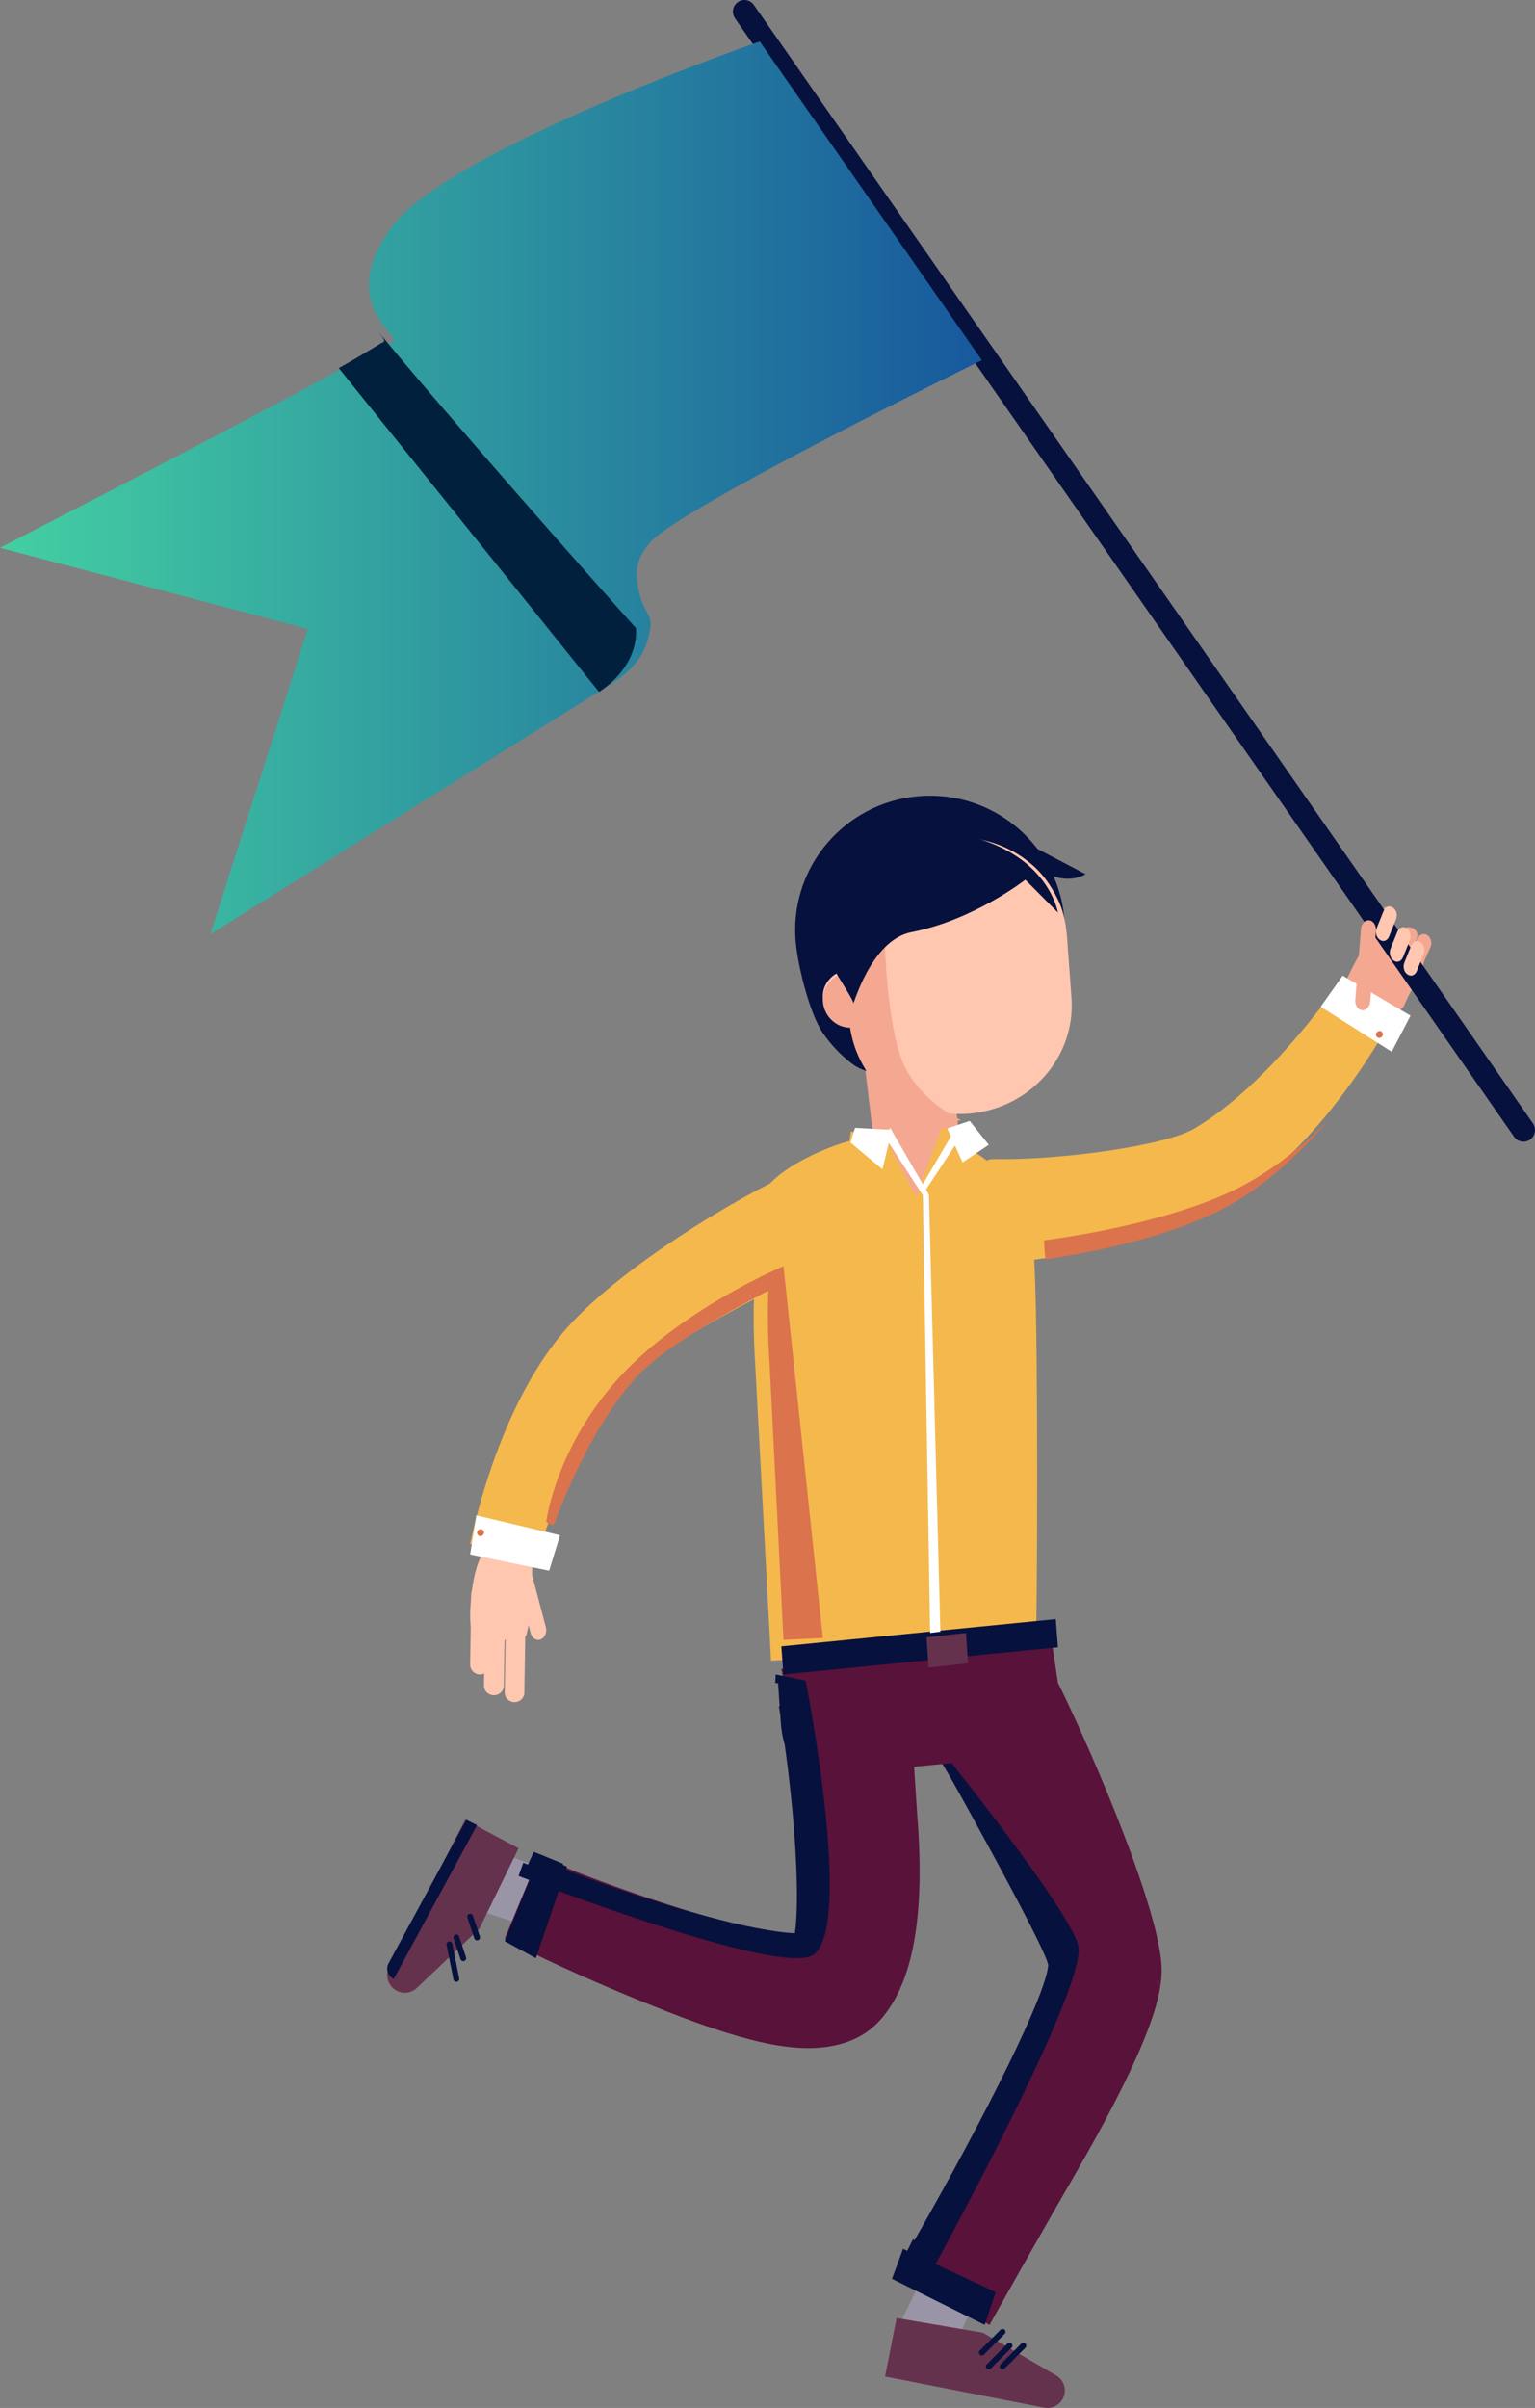 <svg xmlns="http://www.w3.org/2000/svg" width="222" height="348" viewBox="0 0 222 348">
  <rect x="0" y="0" width="222" height="348" fill="#808080" stroke="none"/>
  <defs>
    <linearGradient id="pi-lead-adv-a" x1="1.301%" x2="98.76%" y1="50%" y2="50%">
      <stop offset="0%" stop-color="#43CEA2"/>
      <stop offset="100%" stop-color="#185A9D"/>
    </linearGradient>
  </defs>
  <g fill="none" fill-rule="evenodd">
    <path fill="#FFC7B0" d="M69.603,236.842 C69.695,236.813 75.826,237.476 76.132,236.285 C76.643,234.303 76.929,231.976 76.921,229.85 L77,224.744 C77,224.744 72.567,223.038 72.285,223.011 C68.365,222.639 68.057,232.077 68.057,232.077 C68.057,232.077 67.541,237.506 69.603,236.842"/>
    <path fill="#FFC7B0" d="M73.163 234.347L73 244.619C72.989 245.369 73.617 245.991 74.397 246 75.176 246.009 75.825 245.403 75.837 244.653L76 234.381C76.011 233.631 75.383 233.009 74.603 233 73.823 232.991 73.175 233.597 73.163 234.347M70.132 235.351L70 243.616C69.989 244.368 70.624 244.991 71.412 245 72.201 245.009 72.856 244.402 72.868 243.65L73 235.384C73.011 234.632 72.376 234.009 71.588 234 70.799 233.991 70.145 234.599 70.132 235.351"/>
    <path fill="#FFC7B0" d="M68.156 230.402L68 240.563C67.989 241.344 68.618 241.99 69.401 242 70.183 242.01 70.833 241.378 70.844 240.597L71 230.437C71.011 229.656 70.381 229.01 69.6 229 68.817 228.99 68.168 229.621 68.156 230.402M74.057 225.864L76.75 236.025C76.946 236.767 77.601 237.174 78.204 236.929 78.81 236.684 79.141 235.881 78.943 235.136L76.25 224.976C76.054 224.233 75.399 223.826 74.795 224.071 74.193 224.316 73.86 225.122 74.057 225.864"/>
    <path fill="#F4B84D" d="M121,182.168 C120.971,182.18 119.681,182.685 117.629,183.603 C116.305,184.186 114.659,184.943 112.825,185.831 C112.034,186.221 111.214,186.632 110.36,187.071 C110.056,187.227 109.753,187.388 109.443,187.55 C101.468,191.73 94.44,195.832 90.96,199.673 C85.285,205.933 81.209,215.15 79.133,220.575 C78.973,220.997 78.818,221.403 78.686,221.775 C77.957,223.727 77.585,224.955 77.568,225 L76.502,224.794 L69.09,223.349 L68,223.138 C68.063,222.898 68.43,220.986 69.21,218.118 C69.972,215.299 71.125,211.553 72.758,207.561 C72.758,207.55 72.764,207.539 72.77,207.528 C74.988,202.103 78.084,196.227 82.286,191.596 C90.238,182.836 106.659,173.07 113.87,169.84 C113.968,169.796 114.065,169.756 114.163,169.712 C116.473,168.684 117.986,168.089 118.221,168 L118.502,168.678 L121,182.168 Z"/>
    <polygon fill="#FFF" points="81 221.878 80.42 221.742 69.641 219.179 68.898 219.003 68.887 219 68 224.651 69.315 224.92 75.779 226.251 76.936 226.487 77.557 226.614 79.425 227"/>
    <path fill="#DB734C" d="M69.031,221.346 C69.126,221.083 69.413,220.94 69.672,221.024 C69.931,221.11 70.064,221.392 69.969,221.655 C69.874,221.917 69.587,222.061 69.328,221.975 C69.069,221.89 68.936,221.608 69.031,221.346"/>
    <path fill="#9995A7" d="M130,336.119 L138.963,337 L139.48,335.867 L140.102,334.501 L140.216,334.247 L142.061,330.203 L145,323.766 L137.991,322.199 L137.099,322 C136.944,322.272 136.069,323.989 135.053,325.991 C134.393,327.295 133.671,328.719 133.045,329.943 C133.035,329.964 133.024,329.989 133.01,330.016 C133,330.042 132.985,330.069 132.97,330.096 C132.789,330.455 132.619,330.793 132.464,331.105 C131.871,332.264 130,336.119 130,336.119"/>
    <path fill="#65324E" d="M128,343.458 L150.984,347.952 C152.354,348.221 153.684,347.331 153.953,345.964 C154.159,344.913 153.676,343.846 152.748,343.305 L142.155,337.128 L129.666,335 L128,343.458 Z"/>
    <path stroke="#07113D" stroke-linecap="round" stroke-width=".844" d="M142 340L145 337M143 342L146 339M145 342L148 339"/>
    <path fill="#591239" d="M130,328.659 L133.277,330.496 L134.01,330.908 L141.122,334.888 L143.106,336 C143.106,336 143.959,334.472 145.353,331.999 C147.609,327.985 151.295,321.477 155.105,314.895 C166.875,294.579 168.216,287.856 167.976,283.964 C167.412,274.747 156.507,249.818 151.887,241 L149.094,241.799 L134.618,252.328 C135.853,253.801 152.254,282.094 152.626,284.764 C152.288,289.065 143.29,306.395 132.368,324.72 C131.586,326.031 130.799,327.344 130,328.659"/>
    <polygon fill="#07113D" points="129 329.342 142.413 336 144 331.272 143.798 331.175 130.83 325.104 130.601 325"/>
    <path fill="#07113D" d="M133.09,329.575 C133.08,329.601 133.064,329.629 133.049,329.656 L133.777,330 C133.777,330 133.792,329.973 133.827,329.911 C134.024,329.551 134.814,328.112 135.992,325.938 C136.651,324.715 137.431,323.263 138.293,321.638 C145.101,308.823 157.084,285.371 155.921,281.107 C154.414,275.578 136.221,253.049 136.19,253 L135.338,253.061 C135.338,253.061 151.243,281.355 151.598,284.011 C151.276,288.289 142.685,305.528 132.26,323.756 L132.041,323.631 L130,327.674 L133.09,329.575 Z"/>
    <path fill="#F4A891" d="M135.556,175.634 L132.726,175.988 C130.129,176.312 126.993,169.912 126.673,167.277 L125.036,153.772 C124.716,151.136 126.58,148.714 129.177,148.39 L132.007,148.036 C134.603,147.711 136.99,149.603 137.309,152.239 L138.947,165.743 C139.266,168.379 138.153,175.31 135.556,175.634"/>
    <path fill="#07113D" d="M153.972,133.404 C153.987,133.692 153.996,133.981 154,134.269 C154.008,135.66 153.873,137.029 153.598,138.347 C152.432,143.985 148.799,148.779 143.812,151.48 C141.337,152.824 138.526,153.648 135.519,153.805 C130.653,154.058 126.714,156.44 123.152,153.677 C122.003,152.787 120.955,151.781 120.038,150.661 C119.677,150.22 119.334,149.772 119.013,149.306 C117.058,146.459 115.222,139.126 115.027,135.434 C114.48,125.021 122.278,116.094 132.595,115.091 C132.889,115.064 133.185,115.042 133.48,115.027 C140.036,114.685 145.999,117.605 149.791,122.366 L149.798,122.372 C150.906,123.77 151.83,125.332 152.528,127.011 C153.349,128.991 153.853,131.146 153.972,133.404"/>
    <path fill="#FFC4BC" d="M129.991,139.502 C130.023,139.967 129.972,140.422 129.836,140.851 C129.686,141.364 129.428,141.921 129.078,142.332 C128.443,143.069 127.544,143.644 126.502,143.716 L124.265,143.875 L122.549,144 L122.179,138.842 L122.185,138.842 L122.112,137.888 L122.06,137.148 L122.015,136.47 L122,136.295 L122.007,136.294 L125.954,136.01 C126.951,135.937 127.885,136.264 128.606,136.851 C129.043,137.208 129.399,137.67 129.644,138.191 C129.843,138.596 129.959,139.031 129.991,139.502"/>
    <path fill="#FFC7B0" d="M154.328,135.575 L154.876,143.073 L154.958,144.196 C155.016,144.935 155.01,145.675 154.961,146.392 C154.483,153.132 149.538,158.855 142.796,160.51 C142.594,160.568 142.384,160.611 142.18,160.647 C141.455,160.807 140.717,160.902 139.956,160.96 C139.219,161.014 138.498,161.011 137.776,160.966 C136.37,160.885 135.005,160.623 133.714,160.203 C133.714,160.203 133.708,160.204 133.702,160.199 C128.076,158.378 123.756,153.628 122.816,147.725 C122.788,147.547 122.76,147.374 122.744,147.194 C122.706,146.988 122.691,146.773 122.675,146.558 L122.662,146.447 L122.621,145.939 L122.528,144.601 L122.184,140.01 L122.184,139.965 L122.183,139.959 L122.122,139.107 L122.073,138.441 L122.031,137.832 L122.023,137.673 C121.954,136.612 122.043,135.565 122.236,134.552 C122.362,133.842 122.541,133.143 122.753,132.469 C122.78,132.357 122.809,132.262 122.842,132.162 C123.017,131.606 123.232,131.051 123.473,130.52 C123.473,130.516 123.478,130.509 123.478,130.509 C124.393,128.487 125.74,126.668 127.415,125.186 C127.749,124.889 128.097,124.602 128.453,124.332 C130.935,122.474 133.971,121.272 137.304,121.041 C141.76,120.732 145.975,122.199 149.116,124.837 C150.799,126.246 152.007,127.99 152.976,129.961 C153.35,130.713 153.629,131.499 153.83,132.312 C154.095,133.356 154.25,134.447 154.328,135.575"/>
    <path fill="#FFC4BC" d="M124.395,140 L124.758,144.717 L125,147.902 L123.655,147.993 C123.557,147.998 123.459,148.004 123.365,147.997 C121.104,148.002 119.177,146.303 119.012,144.21 C118.924,143.125 119.343,142.165 120.07,141.39 C120.722,140.698 121.643,140.264 122.691,140.132 L122.697,140.132 C122.817,140.106 122.921,140.094 123.045,140.092 L124.395,140 Z"/>
    <path fill="#F4A891" d="M139,161.89 C139,161.89 136.267,162.427 133.426,161.129 C133.426,161.129 133.421,161.129 133.415,161.124 C128.002,159.284 123.847,154.484 122.942,148.52 C120.901,148.525 119.16,146.831 119.01,144.745 C118.931,143.662 119.31,142.706 119.967,141.932 C120.555,141.242 121.387,140.809 122.334,140.678 L122.333,140.672 L122.274,139.811 L122.228,139.138 L122.188,138.523 L122.174,138.363 L122.18,138.362 C122.113,137.29 122.199,136.232 122.383,135.208 C124.324,133.749 126.419,133.255 127.946,135.781 C127.946,135.781 127.971,137.009 128.087,138.869 C128.169,140.261 128.3,142.005 128.509,143.847 C128.93,147.636 129.656,151.84 130.912,154.286 C133.585,159.51 139,161.89 139,161.89"/>
    <path fill="#07113D" d="M148.285,127.138 C148.285,127.138 140.893,132.944 131.808,134.721 C125.894,135.878 123.38,145.538 123.411,144.976 C123.441,144.415 120.071,139.55 120.101,138.989 C120.132,138.427 117.743,118.98 134.516,120.042 C151.289,121.104 153,131.886 153,131.886 L148.285,127.138 Z"/>
    <path fill="#07113D" d="M143,119 L157,126.334 C157,126.334 154.565,128.012 150.975,126.04 C147.386,124.067 143,119 143,119"/>
    <path fill="#F4B84D" d="M149.892,233.68 C149.86,236.044 149.838,237.445 149.838,237.445 L149.777,237.445 C149.226,237.484 144.534,237.805 138.613,238.205 C136.755,238.329 134.764,238.464 132.746,238.599 C131.221,238.705 129.673,238.806 128.148,238.908 L128.105,238.908 C121.768,239.336 115.814,239.735 113.086,239.91 L113.047,239.915 L112.839,239.921 C112.003,239.971 111.527,240.005 111.516,239.999 L111.511,239.966 L111.506,239.848 L111.32,236.415 L111.314,236.247 L111.26,235.228 L109.237,197.466 C108.963,193.217 108.963,189.992 109.056,186.943 C109.078,186.369 109.099,185.795 109.121,185.227 C109.132,184.935 109.149,184.642 109.165,184.343 C109.209,183.387 109.258,182.425 109.301,181.429 C109.401,179.437 109.493,177.315 109.543,174.845 C109.564,173.905 109.904,173.005 110.461,172.167 C110.554,172.032 110.652,171.891 110.756,171.756 C113.468,168.211 119.975,165.746 122.167,165.088 L122.172,165.088 C122.528,164.981 122.768,164.919 122.861,164.914 L123.036,163.563 L125.442,163.484 L127.503,163.411 L132.495,172.966 L136.092,163.237 L136.092,163.231 L136.119,163.153 L136.137,163.101 L136.694,163.085 L136.699,163.085 L137.284,163.068 L139.154,163 C139.154,163 139.286,165.617 139.313,165.628 C139.575,165.746 139.849,165.876 140.116,166.022 C140.702,166.337 141.298,166.697 141.893,167.119 C144.158,168.734 146.426,171.114 147.968,174.024 C148.504,175.014 148.815,175.441 149.149,176.55 C149.395,177.371 149.308,179.262 149.417,180.134 C150.122,185.841 150.057,221.774 149.892,233.68"/>
    <path fill="#9995A7" d="M70,276.333 L71.221,276.733 L72.48,277.15 L73.284,277.409 L77.543,278.809 L84.224,281 L84.812,274.579 L85,272.517 C84.695,272.387 82.777,271.659 80.562,270.824 C79.301,270.345 77.943,269.834 76.735,269.38 C76.519,269.303 76.304,269.22 76.098,269.144 C75.862,269.053 75.635,268.969 75.414,268.886 C75.327,268.856 75.241,268.821 75.155,268.791 C73.9,268.318 73.041,268 73.041,268 L70,276.333 Z"/>
    <path fill="#65324E" d="M67.278,263 L56.293,284.21 C55.638,285.475 56.118,287.039 57.364,287.703 C58.325,288.215 59.499,288.054 60.292,287.303 L69.335,278.732 L75,267.115 L67.278,263 Z"/>
    <path fill="#07113D" d="M56.196,283.746 L67.438,263 L69,263.767 L56.952,286 C56.09,285.576 55.751,284.567 56.196,283.746"/>
    <path stroke="#07113D" stroke-linecap="round" stroke-width=".844" d="M68 277L69 280M66 280L67 283M65 281L66 286"/>
    <path fill="#591239" d="M73,280.162 C73.955,280.707 75.353,281.437 77.089,282.286 C81.798,284.586 88.966,287.764 96.312,290.648 C109.154,295.689 116.26,296.959 121.819,295.335 C124.092,294.665 125.884,293.527 127.321,291.91 C131.404,287.321 133.968,278.778 132.653,262.297 C132.569,261.26 131.399,243.024 131.397,243 L117.716,244.626 L113.384,245.37 L113.268,245.388 C113.338,245.806 113.403,246.229 113.473,246.653 L113.474,246.683 C113.703,248.172 113.918,249.677 114.118,251.175 C114.789,256.155 115.283,261.073 115.576,265.483 C115.984,271.605 116.012,276.738 115.596,279.673 C112.632,279.522 106.545,278.471 96.384,275.173 C90.099,273.13 84.94,271.187 81.65,269.829 C79.784,269.059 78.517,268.478 77.985,268.171 L77.419,269.535 L76.607,271.484 L73.994,277.767 L73,280.162 Z"/>
    <path fill="#591239" d="M113,241.199 L113.022,241.316 L113.737,244.599 L114.006,245.809 L114.01,245.838 L114.116,246.337 C114.396,247.725 114.776,248.953 115.278,250.031 C116.283,252.202 117.757,253.774 119.801,254.824 C119.997,254.929 120.198,255.024 120.404,255.113 C120.817,255.291 121.248,255.446 121.683,255.574 C122.476,255.807 123.297,255.952 124.146,255.985 C124.659,256.013 125.179,256.001 125.703,255.952 L133.057,255.246 L137.373,254.83 L137.614,254.807 L138.881,254.685 L143.421,254.252 C146.693,253.935 149.474,252.186 151.176,249.692 C152.512,247.753 153.192,245.359 152.953,242.843 L152.913,242.593 L152.07,237 L152.053,237 L140.696,238.223 L134.726,238.866 L130.047,239.367 L130.003,239.372 L117.06,240.761 L117.054,240.761 L113.123,241.188 L113,241.199 Z"/>
    <polygon fill="#07113D" points="113 237.936 113.197 240.559 113.309 242 113.724 241.962 113.836 241.948 115.406 241.793 115.445 241.786 117.845 241.548 128.823 240.463 129.513 240.391 135.568 239.79 141.573 239.195 153 238.065 152.916 236.94 152.894 236.662 152.692 234 141.264 235.132 135.259 235.726 113.455 237.891"/>
    <polygon fill="#65324E" points="140 240.37 134.301 241 134 236.63 139.699 236"/>
    <polygon fill="#FFF" points="129 163.291 127.623 169 123 165.122 123.654 163"/>
    <polygon fill="#FFF" points="137 163.091 139.208 168 143 165.45 140.242 162"/>
    <polygon fill="#FFF" points="136 235.811 134.344 172.657 128.731 163 128 164.325 133.467 172.757 134.519 236"/>
    <polygon fill="#FFF" points="133 171.929 138.243 163 139 164.191 133.866 172"/>
    <polygon fill="#07113D" points="73 280.549 77.503 283 77.605 282.696 78.641 279.659 80.718 273.551 81.384 271.595 81.78 270.427 82 269.781 78.101 268 77.329 269.899 76.557 271.798 74.041 277.983"/>
    <path fill="#07113D" d="M75.683,269.215 C75.902,269.297 76.125,269.38 76.359,269.47 L77.198,267.625 L81.434,269.354 L81.195,269.982 C84.468,271.281 89.599,273.14 95.85,275.094 C105.955,278.248 112.01,279.255 114.957,279.399 C115.372,276.591 115.344,271.68 114.938,265.824 C114.646,261.605 114.155,256.9 113.488,252.136 C113.149,251.006 112.953,249.747 112.879,248.344 L112.847,247.838 L112.846,247.809 C112.777,247.404 112.712,246.999 112.643,246.6 L112.757,246.582 L112.529,243.258 L112.118,243.232 L112.187,242 L112.689,242.101 L116.491,242.88 C116.51,242.944 116.583,243.289 116.583,243.289 C116.588,243.329 116.598,243.375 116.607,243.427 C116.61,243.45 116.618,243.473 116.62,243.495 C116.62,243.497 116.62,243.498 116.62,243.5 C116.62,243.5 117.026,245.645 117.066,245.871 C117.587,248.771 118.366,253.434 118.989,258.492 C120.3,269.17 120.932,281.592 117.063,282.785 C112.629,284.152 95.935,278.71 84.959,274.801 C83.136,274.146 81.468,273.542 80.041,273.017 C78.385,272.403 77.056,271.898 76.179,271.565 C75.918,271.466 75.697,271.377 75.52,271.313 C75.18,271.181 75,271.11 75,271.11 L75.683,269.215 Z"/>
    <path fill="#DB734C" d="M119,236.72 L113.313,237 L111.299,196.996 C111.015,192.771 111.015,189.564 111.112,186.532 C110.81,186.688 110.509,186.85 110.202,187.013 C102.291,191.221 95.318,195.351 91.867,199.217 C86.236,205.518 82.193,214.796 80.134,220.258 C79.975,220.682 79,219.933 79,219.933 C79,219.933 80.328,209.301 89.427,199.229 C96.439,191.467 106.83,186.028 111.225,183.946 C112.533,183.325 113.313,183 113.313,183 L113.557,185.284 L119,236.72 Z"/>
    <path fill="#F4A891" d="M205.106,137.283 C205.006,137.273 199.376,134.231 198.59,135.185 C197.282,136.774 196.047,138.765 195.18,140.689 L193,145.275 C193,145.275 196.565,148.585 196.824,148.721 C200.447,150.619 204.631,142.207 204.631,142.207 C204.631,142.207 207.365,137.505 205.106,137.283"/>
    <path fill="#F4A891" d="M198.223 141.262L201.894 132.736C202.162 132.113 201.905 131.379 201.323 131.105 200.741 130.83 200.045 131.114 199.777 131.737L196.106 140.265C195.838 140.887 196.095 141.621 196.678 141.895 197.259 142.17 197.955 141.885 198.223 141.262M201.528 142.288L204.879 135.676C205.184 135.075 204.892 134.366 204.23 134.101 203.569 133.836 202.778 134.111 202.473 134.712L199.121 141.324C198.816 141.925 199.108 142.634 199.77 142.899 200.432 143.164 201.222 142.889 201.528 142.288M203.08 145.291L206.866 136.926C207.157 136.283 206.957 135.483 206.422 135.148 205.887 134.813 205.211 135.066 204.92 135.709L201.134 144.074C200.843 144.717 201.043 145.517 201.578 145.852 202.113 146.187 202.789 145.935 203.08 145.291"/>
    <path fill="#F4B84D" d="M140,170.411 L140.669,182.257 L140.711,183 C140.949,182.987 142.51,182.891 144.93,182.635 C152.376,181.84 167.95,179.55 178.065,173.565 C183.339,170.446 188.008,165.783 191.735,161.278 C191.746,161.272 191.752,161.262 191.758,161.253 C194.498,157.934 196.728,154.702 198.312,152.24 C199.926,149.731 200.867,148.013 201,147.806 L200.079,147.256 L193.819,143.538 L192.916,143 C192.886,143.047 191.85,144.545 190.098,146.758 C186.502,151.305 179.888,158.867 172.766,163.082 C168.392,165.67 152.994,167.684 143.899,167.517 C140.446,167.454 145.705,169.872 143.506,170.102 C141.355,170.33 140.028,170.41 140,170.411"/>
    <polygon fill="#FFF" points="191 145.493 191.492 145.803 200.631 151.595 201.261 151.994 201.271 152 204 146.783 202.87 146.12 197.32 142.846 196.325 142.262 195.793 141.948 194.189 141"/>
    <path fill="#DB734C" d="M199.886 149.795C199.71 150.018 199.396 150.067 199.182 149.904 198.969 149.741 198.938 149.428 199.114 149.205 199.289 148.982 199.605 148.933 199.818 149.096 200.031 149.259 200.061 149.572 199.886 149.795M145.055 183C145 183.114 144.985 183.135 145.015 183.005 145.03 183.005 145.04 183 145.055 183M192 162C188.233 166.39 183.505 170.937 178.167 173.98 170.356 178.436 159.324 180.79 151.191 182 151.158 181.512 151.118 181.102 151.079 180.79 151.033 180.42 151.02 179.847 151 179.262 158.883 178.202 171.132 175.795 179.363 171.548 184.426 168.927 188.719 165.304 192 162"/>
    <path fill="#07113D" d="M218.972,164.285 L106.305,2.657 C105.774,1.896 105.954,0.844 106.706,0.308 C107.459,-0.228 108.498,-0.047 109.028,0.715 L221.695,162.343 C222.226,163.104 222.046,164.155 221.294,164.691 C220.542,165.228 219.502,165.047 218.972,164.285"/>
    <path fill="#FFC7B0" d="M201.624 138.859L201.511 138.782C201.046 138.464 200.865 137.708 201.108 137.103L202.088 134.665C202.331 134.06 202.91 133.824 203.376 134.141L203.489 134.219C203.954 134.536 204.135 135.291 203.892 135.897L202.912 138.334C202.669 138.94 202.089 139.176 201.624 138.859M203.618 140.859L203.511 140.786C203.046 140.47 202.865 139.717 203.108 139.113L204.094 136.664C204.337 136.06 204.917 135.824 205.382 136.141L205.49 136.214C205.954 136.53 206.135 137.283 205.892 137.887L204.906 140.336C204.663 140.94 204.083 141.176 203.618 140.859M199.612 135.86L199.51 135.79C199.046 135.475 198.865 134.724 199.108 134.121L200.101 131.662C200.344 131.06 200.923 130.825 201.388 131.14L201.489 131.21C201.954 131.525 202.135 132.277 201.892 132.879L200.9 135.338C200.656 135.94 200.077 136.175 199.612 135.86"/>
    <path fill="#F4A891" d="M198.167,144.748 L198.995,134.484 C199.054,133.734 198.617,133.069 198.023,133.005 C197.427,132.941 196.894,133.499 196.833,134.252 L196.006,144.516 C195.945,145.266 196.383,145.931 196.977,145.995 C197.571,146.058 198.107,145.498 198.167,144.748"/>
    <path fill="url(#pi-lead-adv-a)" d="M92.177,84.219 C92.741,88.407 94.372,88.601 94.055,90.733 C93.537,94.29 91.831,96.624 88.614,98.684 L87.346,99.494 L30.432,135 L44.52,90.891 L0,79.166 C0,79.166 31.121,63.212 47.903,54.111 C52.947,51.376 56.379,49.544 56.768,49.416 C57.218,49.265 56.824,48.796 56.165,47.97 C56.148,47.953 56.125,47.925 56.109,47.903 C54.282,45.625 50.642,40.761 56.768,32.665 C65.221,21.498 109.878,6 109.878,6 L142,52.064 C142,52.064 98.189,73.464 93.962,78.45 C91.99,80.776 91.949,82.521 92.177,84.219"/>
    <path fill="#00203E" d="M91.99,90.798 C92.175,94.71 89.806,97.887 86.645,100 L49,53.204 C53.954,50.399 54.984,49.614 55.366,49.483 C55.808,49.328 55.421,48.847 54.774,48 C64.31,59.616 85.21,83.229 91.99,90.798"/>
  </g>
</svg>
